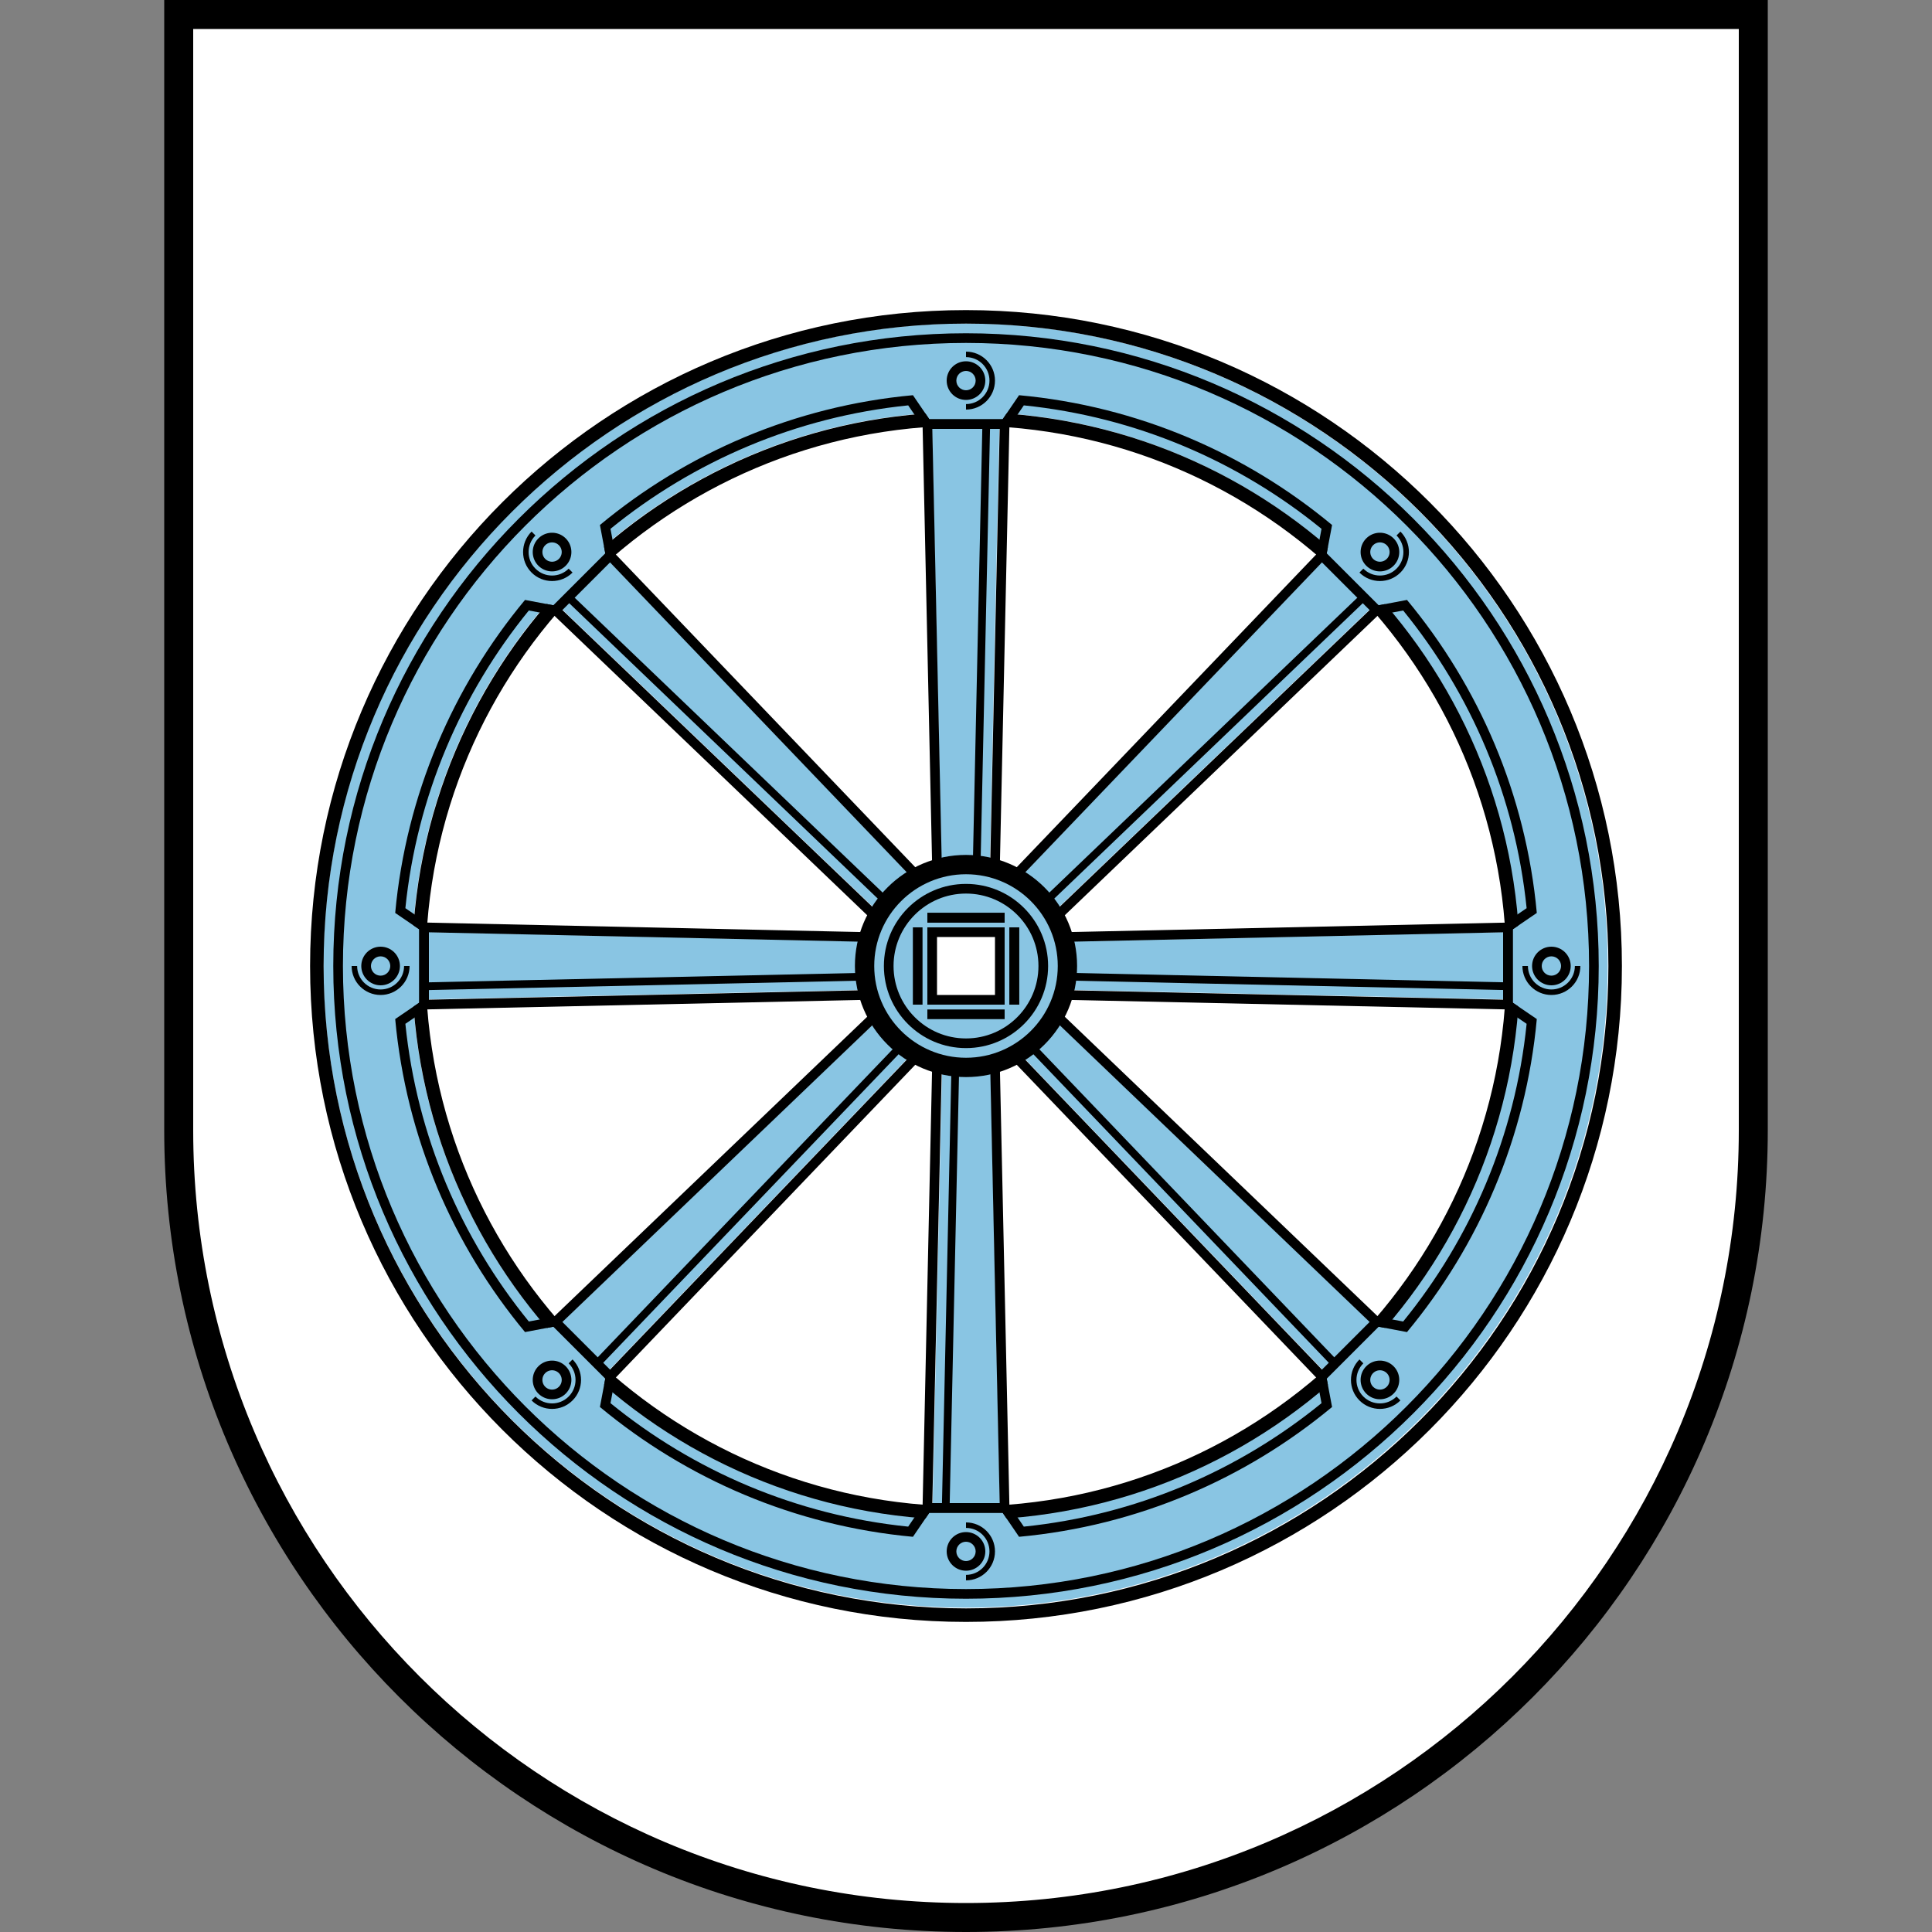 <svg viewBox="0 0 1000 1000" xmlns="http://www.w3.org/2000/svg" xml:space="preserve" style="fill-rule:evenodd;clip-rule:evenodd;stroke-linejoin:round;stroke-miterlimit:2"><rect x="0" y="0" width="1000" height="1000" fill="#808080" stroke="none"/><path d="M92.5 585V7.5h815V585c0 224.905-182.595 407.5-407.5 407.5S92.5 809.905 92.5 585z" style="fill:#fff"/><path d="M85 585V0h830v585c0 229.045-185.955 415-415 415S85 814.045 85 585zm15 0V15h800v570c0 220.766-179.234 400-400 400S100 805.766 100 585z"/><path d="M517.47 324.267h-42.94L481 440h30l6.47-115.733z" style="fill:#89c5e3" transform="matrix(.833 0 0 2.143 86.667 -493.857)"/><path d="M517.392 454h-34.785L477 196h46.002l-5.609 258zm.5-252.998h-35.784l5.392 248h25l5.392-248z"/><path d="M517.47 324.267 511 440l6.47-115.733z" style="fill:#89c5e3" transform="matrix(.833 0 0 2.143 79.667 -493.857)"/><path d="m507.499 449.044-3.998-.085 5.39-248.002 4 .088-5.392 248z"/><path d="M517.47 324.267h-42.94L481 440h30l6.47-115.733z" style="fill:#89c5e3" transform="matrix(-.833 0 0 -2.143 913.333 1493.857)"/><path d="M482.608 546h34.785L523 804h-46.002l5.609-258zm-.5 252.998h35.784l-5.392-248h-25l-5.392 248z"/><path d="M517.47 324.267 511 440l6.47-115.733z" style="fill:#89c5e3" transform="matrix(-.833 0 0 -2.143 920.333 1493.857)"/><path d="m491.108 799.043-3.999-.088 5.392-248 3.998.086-5.39 248.002z"/><path d="M517.47 324.267h-42.94L481 440h30l6.47-115.733z" style="fill:#89c5e3" transform="rotate(45 1052.8 851.548) scale(.833 2.143)"/><path d="m544.825 479.772-24.597-24.597 178.468-186.4 32.528 32.529-186.4 178.468zm179.25-178.545-25.303-25.302L527.222 455.1l17.678 17.677 179.175-171.55z"/><path d="M517.47 324.267 511 440l6.47-115.733z" style="fill:#89c5e3" transform="rotate(45 1056.3 843.098) scale(.833 2.143)"/><path d="m541.334 469.271-2.767-2.887 179.176-171.552 2.766 2.89-179.175 171.55z"/><path d="M517.47 324.267h-42.94L481 440h30l6.47-115.733z" style="fill:#89c5e3" transform="matrix(0 .833 -2.143 0 1493.857 86.667)"/><path d="M546 517.392v-34.785L804 477v46.002l-258-5.609zm252.998.5v-35.784l-248 5.392v25l248 5.392z"/><path d="M517.47 324.267 511 440l6.47-115.733z" style="fill:#89c5e3" transform="matrix(0 .833 -2.143 0 1493.857 79.667)"/><path d="m799.043 508.892-.088 3.999-248-5.392.086-3.998 248.002 5.39z"/><path d="M517.47 324.267h-42.94L481 440h30l6.47-115.733z" style="fill:#89c5e3" transform="matrix(0 .833 2.143 0 -493.857 86.667)"/><path d="m196 476.999 258 5.608v34.785l-258 5.609v-46.002zm5.002 40.893 248-5.392v-25l-248-5.392v35.784z"/><path d="M517.47 324.267 511 440l6.47-115.733z" style="fill:#89c5e3" transform="matrix(0 .833 2.143 0 -493.857 79.667)"/><path d="m201.045 512.89-.088-3.998 248.002-5.391.085 3.998-248 5.392z"/><g><path d="M517.47 324.267h-42.94L481 440h30l6.47-115.733z" style="fill:#89c5e3" transform="rotate(45 -1346.575 -142.319) scale(.833 -2.143)"/><path d="m268.776 698.696 186.4-178.468 24.596 24.597-178.468 186.4-32.528-32.529zm32.451 25.379L472.777 544.9 455.1 527.223l-179.175 171.55 25.302 25.302z"/><g><path d="M517.47 324.267 511 440l6.47-115.733z" style="fill:#89c5e3" transform="rotate(45 -1343.075 -150.769) scale(.833 -2.143)"/><path d="m297.722 720.509-2.89-2.766 171.552-179.176 2.887 2.767-171.55 179.175z"/></g></g><g><path d="M517.47 324.267h-42.94L481 440h30l6.47-115.733z" style="fill:#89c5e3" transform="rotate(135 147.279 -228.979) scale(.833 -2.143)"/><path d="m301.304 268.776 178.468 186.4-24.597 24.596-186.4-178.468 32.529-32.528zm-25.379 32.451L455.1 472.777l17.677-17.677-171.55-179.175-25.302 25.302z"/><g><path d="M517.47 324.267 511 440l6.47-115.733z" style="fill:#89c5e3" transform="rotate(135 150.779 -230.429) scale(.833 -2.143)"/><path d="m461.433 466.384-2.767 2.887-179.175-171.55 2.766-2.89 179.176 171.553z"/></g></g><g><path d="M517.47 324.267h-42.94L481 440h30l6.47-115.733z" style="fill:#89c5e3" transform="rotate(135 558.948 764.877) scale(.833 2.143)"/><path d="m520.231 544.825 24.597-24.597 186.4 178.468-32.529 32.528-178.468-186.4zm178.545 179.25 25.302-25.303-179.175-171.55-17.677 17.678 171.55 179.175z"/><g><path d="M517.47 324.267 511 440l6.47-115.733z" style="fill:#89c5e3" transform="rotate(135 562.448 763.428) scale(.833 2.143)"/><path d="m705.171 717.743-2.89 2.766-171.55-179.175 2.888-2.767 171.552 179.176z"/></g></g><g><path d="M500 442.506c31.736 0 57.5 25.763 57.5 57.494 0 31.731-25.764 57.494-57.5 57.494S442.5 531.731 442.5 500c0-31.731 25.764-57.494 57.5-57.494zm17.5 39.994h-35v35h35v-35z"/><path d="M500 452.506c26.216 0 47.5 21.282 47.5 47.494s-21.284 47.494-47.5 47.494-47.5-21.282-47.5-47.494 21.284-47.494 47.5-47.494zm17.5 29.994h-35v35h35v-35z" style="fill:#89c5e3"/><path d="M500 457.506c23.457 0 42.5 19.041 42.5 42.494s-19.043 42.494-42.5 42.494-42.5-19.041-42.5-42.494 19.043-42.494 42.5-42.494zm17.5 24.994h-35v35h35v-35z"/><path d="M500 462.506c20.697 0 37.5 16.8 37.5 37.494s-16.803 37.494-37.5 37.494-37.5-16.8-37.5-37.494 16.803-37.494 37.5-37.494zm17.5 19.994h-35v35h35v-35z" style="fill:#89c5e3"/><path d="M480 472.5h40v5h-40zM527.5 480v40h-5v-40z"/><path d="M480 472.5h40v5h-40zM527.5 480v40h-5v-40zM520 527.5h-40v-5h40zM472.5 520v-40h5v40zM520 520h-40v-40h40v40zm-5-35h-30v30h30v-30z"/></g><g><path d="M500 166.984c183.796 0 333.016 149.22 333.016 333.016 0 183.796-149.22 333.016-333.016 333.016-183.796 0-333.016-149.22-333.016-333.016 0-183.796 149.22-333.016 333.016-333.016zm0 45.871c-158.479 0-287.145 128.666-287.145 287.145 0 158.479 128.666 287.145 287.145 287.145 158.479 0 287.145-128.666 287.145-287.145 0-158.479-128.666-287.145-287.145-287.145z" style="fill:#89c5e3" transform="translate(.774 .774) scale(.998)"/><path d="M500 160.5c187.375 0 339.5 152.124 339.5 339.5 0 187.375-152.125 339.5-339.5 339.5S160.5 687.375 160.5 500c0-187.376 152.125-339.5 339.5-339.5zm0 7c-183.511 0-332.5 148.989-332.5 332.5S316.489 832.5 500 832.5 832.5 683.511 832.5 500 683.511 167.5 500 167.5zm0 45.8c158.234 0 286.7 128.466 286.7 286.7 0 158.234-128.466 286.7-286.7 286.7-158.234 0-286.7-128.466-286.7-286.7 0-158.234 128.466-286.7 286.7-286.7zm0 7c-154.37 0-279.7 125.33-279.7 279.7S345.63 779.7 500 779.7 779.7 654.37 779.7 500 654.37 220.3 500 220.3z"/></g><path d="M500 177.5c177.993 0 322.5 144.507 322.5 322.5S677.993 822.5 500 822.5 177.5 677.993 177.5 500 322.007 177.5 500 177.5zM271.744 689.477l14.726-2.785 26.838 26.838-2.785 14.726c44.801 37.239 100.721 61.551 162.014 67.187L481.023 783h37.954l8.486 12.443c61.293-5.636 117.213-29.948 162.014-67.187l-2.785-14.726 26.838-26.838 14.726 2.785c37.239-44.801 61.551-100.721 67.187-162.014L783 518.977v-37.954l12.443-8.486c-5.636-61.293-29.948-117.213-67.187-162.014l-14.726 2.785-26.838-26.838 2.785-14.726c-44.801-37.239-100.721-61.551-162.014-67.187L518.977 217h-37.954l-8.486-12.443c-61.293 5.636-117.213 29.948-162.014 67.187l2.785 14.726-26.838 26.838-14.726-2.785c-37.239 44.801-61.551 100.721-67.187 162.014L217 481.023v37.954l-12.443 8.486c5.636 61.293 29.948 117.213 67.187 162.014z" style="fill:#89c5e3"/><path d="M500 172.5c180.752 0 327.5 146.748 327.5 327.5S680.752 827.5 500 827.5 172.5 680.752 172.5 500 319.248 172.5 500 172.5zm0 5c-177.993 0-322.5 144.507-322.5 322.5S322.007 822.5 500 822.5 822.5 677.993 822.5 500 677.993 177.5 500 177.5zM271.744 689.477c-37.239-44.801-61.551-100.721-67.187-162.014L217 518.977v-37.954l-12.443-8.486c5.636-61.293 29.948-117.213 67.187-162.014l14.726 2.785 26.838-26.838-2.785-14.726c44.801-37.239 100.721-61.551 162.014-67.187L481.023 217h37.954l8.486-12.443c61.293 5.636 117.213 29.948 162.014 67.187l-2.785 14.726 26.838 26.838 14.726-2.785c37.239 44.801 61.551 100.721 67.187 162.014L783 481.023v37.954l12.443 8.486c-5.636 61.293-29.948 117.213-67.187 162.014l-14.726-2.785-26.838 26.838 2.785 14.726c-44.801 37.239-100.721 61.551-162.014 67.187L518.977 783h-37.954l-8.486 12.443c-61.293-5.636-117.213-29.948-162.014-67.187l2.785-14.726-26.838-26.838-14.726 2.785zm1.98-5.464 14.413-2.724 30.574 30.574-2.724 14.413c42.937 34.971 96.001 57.975 154.087 63.905L478.381 778h43.238l8.308 12.181c58.085-5.93 111.149-28.934 154.087-63.905l-2.725-14.413 30.574-30.574 14.413 2.724c34.971-42.937 57.975-96.001 63.905-154.087L778 521.619v-43.238l12.181-8.308c-5.93-58.085-28.934-111.149-63.905-154.087l-14.413 2.725-30.574-30.574 2.724-14.413c-42.937-34.971-96.001-57.975-154.087-63.905L521.619 222h-43.238l-8.308-12.181c-58.085 5.93-111.149 28.934-154.087 63.905l2.725 14.413-30.574 30.574-14.413-2.724c-34.971 42.937-57.975 96.001-63.905 154.087L222 478.381v43.238l-12.181 8.308c5.93 58.085 28.934 111.149 63.905 154.086z"/><g><path d="M500 187c5.519 0 10 4.481 10 10s-4.481 10-10 10-10-4.481-10-10 4.481-10 10-10zm0 5c2.76 0 5 2.24 5 5s-2.24 5-5 5-5-2.24-5-5 2.24-5 5-5z"/><path d="M500 212c8.284 0 15-6.716 15-15 0-8.284-6.716-15-15-15v2.85c6.71 0 12.15 5.44 12.15 12.15s-5.44 12.15-12.15 12.15V212z"/></g><g><path d="M278.675 278.675c-3.902 3.903-3.902 10.24 0 14.142 3.903 3.903 10.24 3.903 14.142 0 3.903-3.902 3.903-10.24 0-14.142-3.902-3.902-10.24-3.902-14.142 0zm3.536 3.536a5.002 5.002 0 0 0 0 7.07 5.002 5.002 0 0 0 7.07 0 5.002 5.002 0 0 0 0-7.07 5.002 5.002 0 0 0-7.07 0z"/><path d="M296.353 296.353c-5.858 5.857-15.356 5.857-21.213 0-5.858-5.858-5.858-15.356 0-21.213l2.015 2.015c-4.745 4.745-4.745 12.438 0 17.183 4.745 4.745 12.438 4.745 17.183 0l2.015 2.015z"/></g><g><path d="M187 500c0 5.519 4.481 10 10 10s10-4.481 10-10-4.481-10-10-10-10 4.481-10 10zm5 0c0 2.76 2.24 5 5 5s5-2.24 5-5-2.24-5-5-5-5 2.24-5 5z"/><path d="M212 500c0 8.284-6.716 15-15 15-8.284 0-15-6.716-15-15h2.85c0 6.71 5.44 12.15 12.15 12.15s12.15-5.44 12.15-12.15H212z"/></g><g><path d="M278.675 721.325c3.903 3.902 10.24 3.902 14.142 0 3.903-3.903 3.903-10.24 0-14.142-3.902-3.903-10.24-3.903-14.142 0-3.902 3.902-3.902 10.24 0 14.142zm3.536-3.536a5.002 5.002 0 0 0 7.07 0 5.002 5.002 0 0 0 0-7.07 5.002 5.002 0 0 0-7.07 0 5.002 5.002 0 0 0 0 7.07z"/><path d="M296.353 703.647c5.857 5.858 5.857 15.356 0 21.213-5.858 5.858-15.356 5.858-21.213 0l2.015-2.015c4.745 4.745 12.438 4.745 17.183 0 4.745-4.745 4.745-12.438 0-17.183l2.015-2.015z"/></g><g><path d="M500 813c5.519 0 10-4.481 10-10s-4.481-10-10-10-10 4.481-10 10 4.481 10 10 10zm0-5c2.76 0 5-2.24 5-5s-2.24-5-5-5-5 2.24-5 5 2.24 5 5 5z"/><path d="M500 788c8.284 0 15 6.716 15 15 0 8.284-6.716 15-15 15v-2.85c6.71 0 12.15-5.44 12.15-12.15s-5.44-12.15-12.15-12.15V788z"/></g><g><path d="M721.325 278.675c3.902 3.903 3.902 10.24 0 14.142-3.903 3.903-10.24 3.903-14.142 0-3.903-3.902-3.903-10.24 0-14.142 3.902-3.902 10.24-3.902 14.142 0zm-3.536 3.536a5.002 5.002 0 0 1 0 7.07 5.002 5.002 0 0 1-7.07 0 5.002 5.002 0 0 1 0-7.07 5.002 5.002 0 0 1 7.07 0z"/><path d="M703.647 296.353c5.858 5.857 15.356 5.857 21.213 0 5.858-5.858 5.858-15.356 0-21.213l-2.015 2.015c4.745 4.745 4.745 12.438 0 17.183-4.745 4.745-12.438 4.745-17.183 0l-2.015 2.015z"/></g><g><path d="M813 500c0 5.519-4.481 10-10 10s-10-4.481-10-10 4.481-10 10-10 10 4.481 10 10zm-5 0c0 2.76-2.24 5-5 5s-5-2.24-5-5 2.24-5 5-5 5 2.24 5 5z"/><path d="M788 500c0 8.284 6.716 15 15 15 8.284 0 15-6.716 15-15h-2.85c0 6.71-5.44 12.15-12.15 12.15s-12.15-5.44-12.15-12.15H788z"/></g><g><path d="M721.322 721.325c-3.903 3.902-10.24 3.902-14.142 0-3.903-3.903-3.903-10.24 0-14.142 3.902-3.903 10.24-3.903 14.142 0 3.902 3.902 3.902 10.24 0 14.142zm-3.536-3.536a5.002 5.002 0 0 1-7.07 0 5.002 5.002 0 0 1 0-7.07 5.002 5.002 0 0 1 7.07 0 5.002 5.002 0 0 1 0 7.07z"/><path d="M703.644 703.647c-5.857 5.858-5.857 15.356 0 21.213 5.858 5.858 15.356 5.858 21.213 0l-2.015-2.015c-4.745 4.745-12.438 4.745-17.183 0-4.745-4.745-4.745-12.438 0-17.183l-2.015-2.015z"/></g></svg>